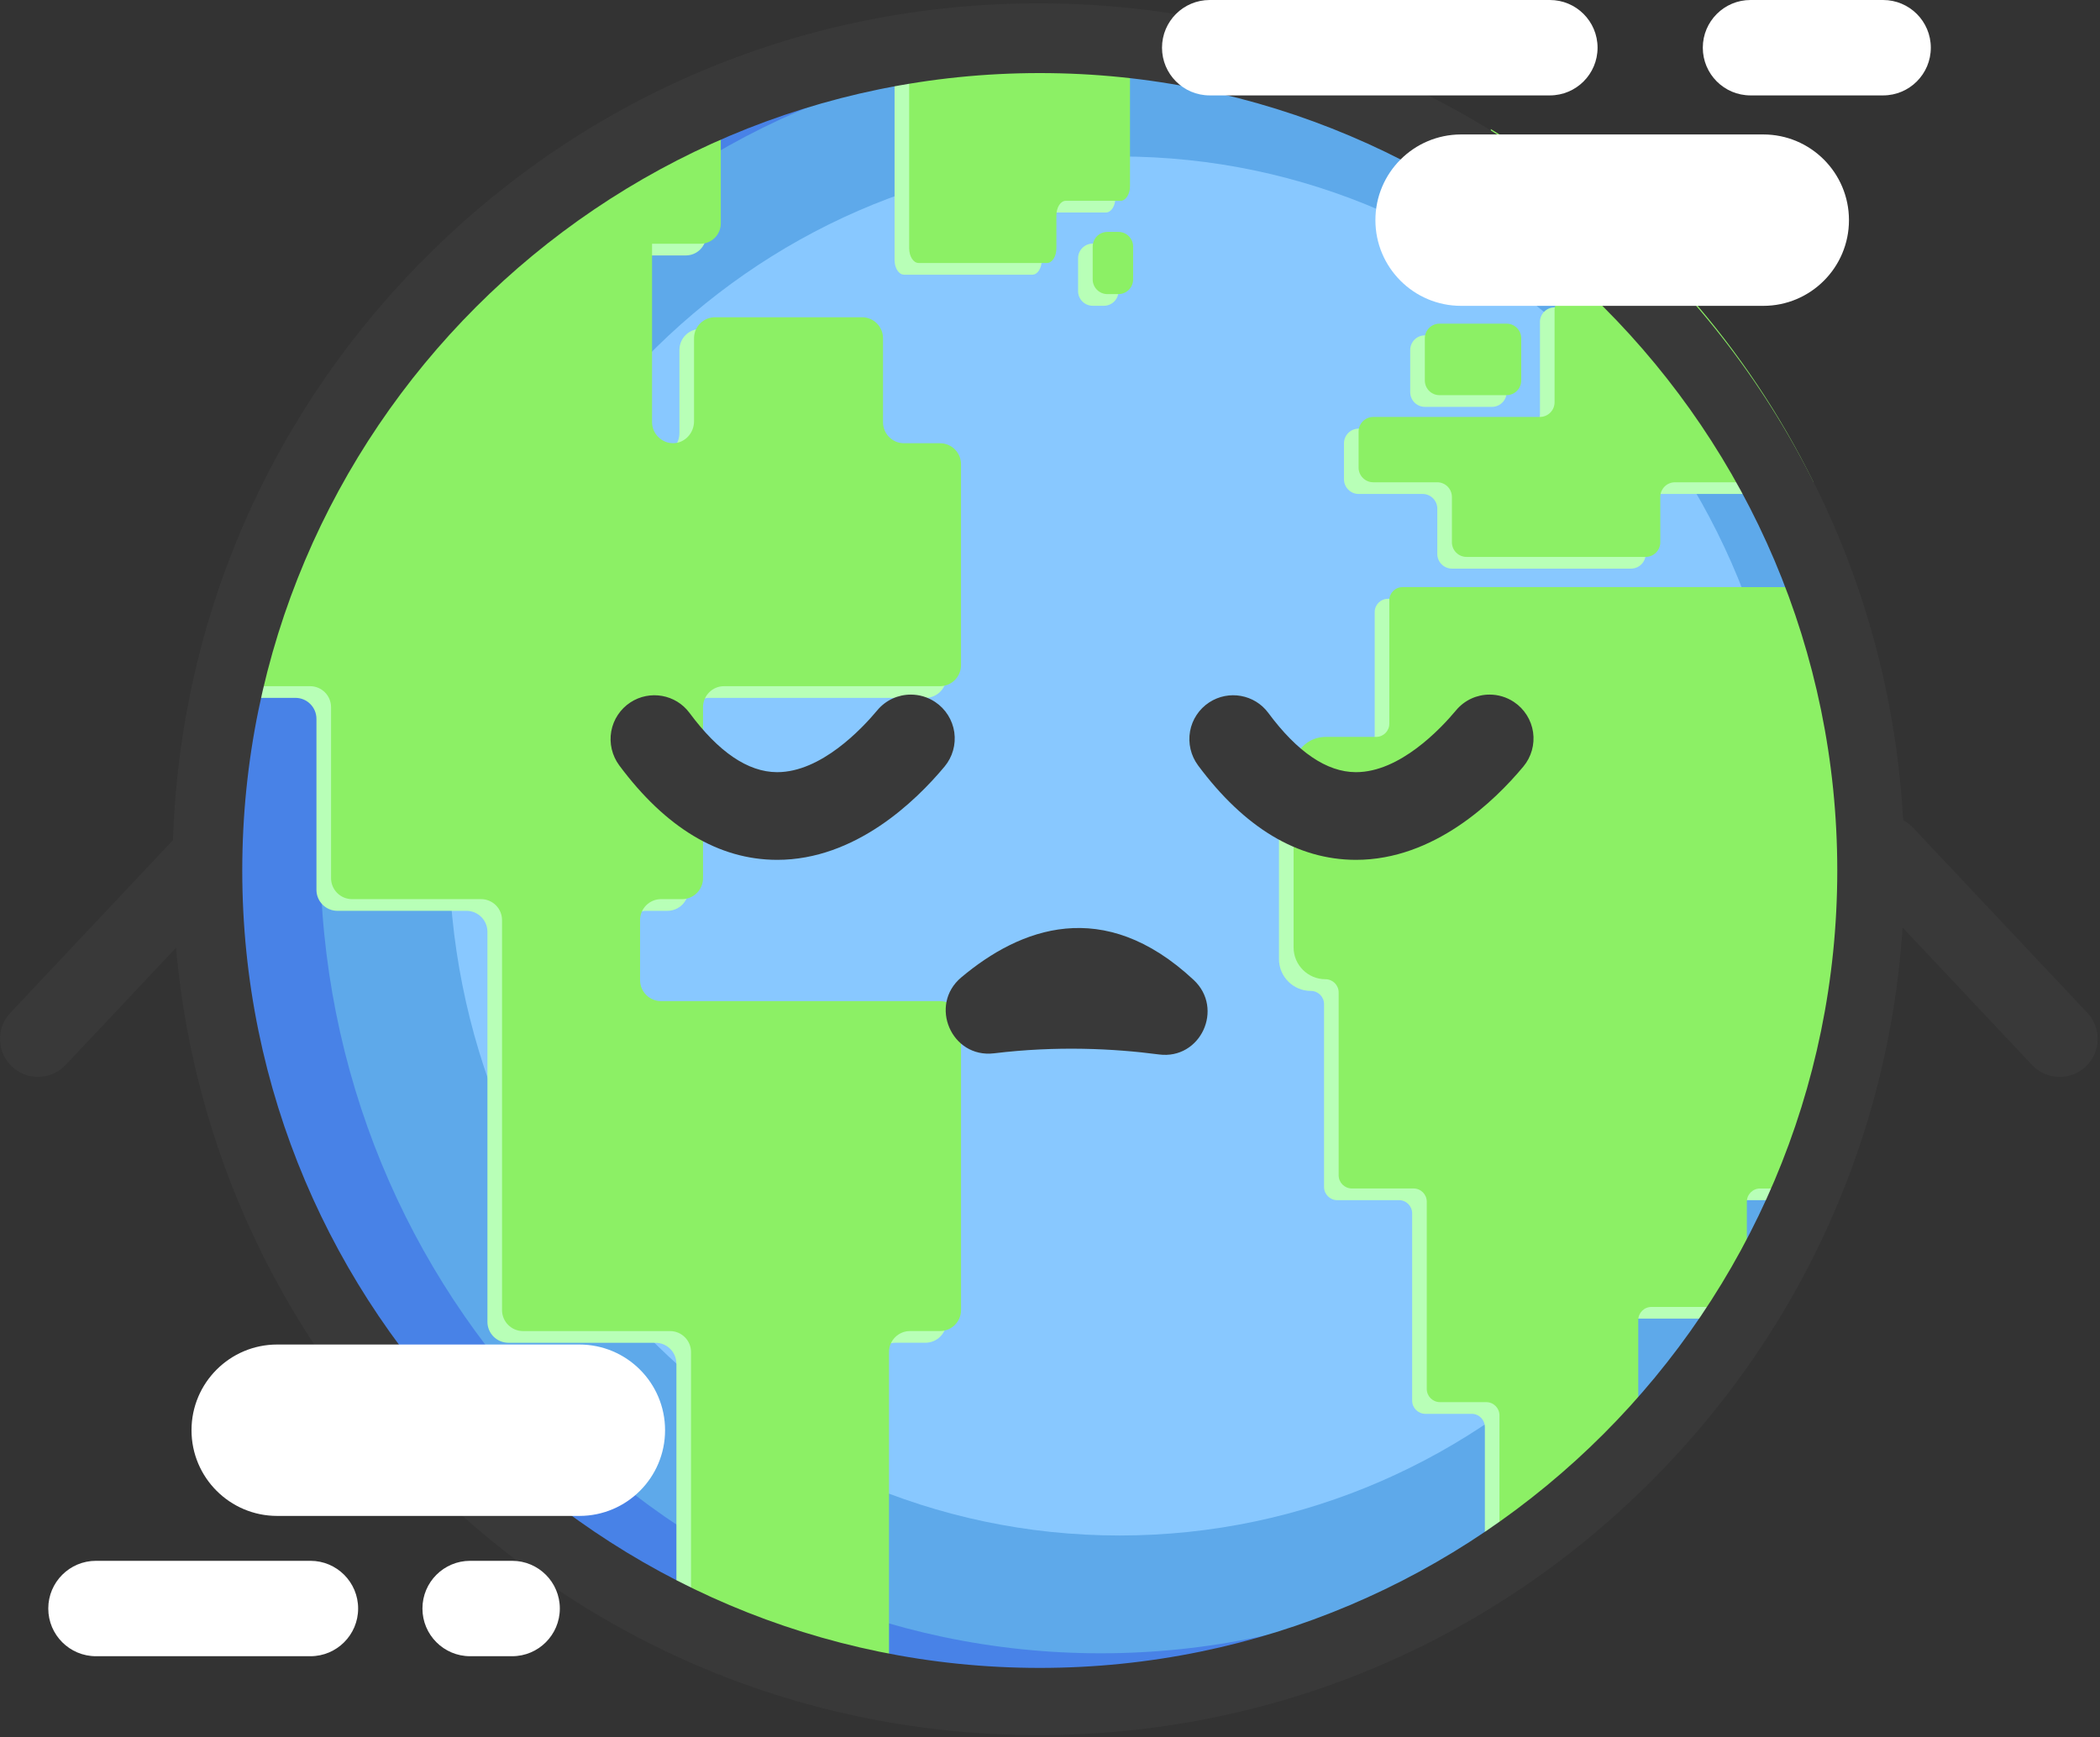 <svg width="712" height="589" viewBox="0 0 712 589" fill="none" xmlns="http://www.w3.org/2000/svg">
<rect x="0" y="0" width="712" height="589" fill="#333333" stroke="none"/>
<path d="M351.361 582.387C510.647 582.387 639.773 453.267 639.773 293.988C639.773 134.71 510.647 5.59 351.361 5.59C192.076 5.59 62.949 134.71 62.949 293.988C62.949 453.267 192.076 582.387 351.361 582.387Z" fill="#4882E7"/>
<path d="M373.164 560.584C519.313 560.584 637.79 438.807 637.79 288.587C637.79 138.367 519.313 16.59 373.164 16.59C227.016 16.59 108.539 138.367 108.539 288.587C108.539 438.807 227.016 560.584 373.164 560.584Z" fill="#5EA9EA"/>
<path d="M379.607 520.644C505.229 520.644 607.066 415.972 607.066 286.853C607.066 157.733 505.229 53.062 379.607 53.062C253.985 53.062 152.148 157.733 152.148 286.853C152.148 415.972 253.985 520.644 379.607 520.644Z" fill="#88C8FF"/>
<path d="M522.12 109.185V140.364C522.12 143.109 519.89 145.339 517.144 145.339H460.651C457.906 145.339 455.676 147.569 455.676 150.314V162.514C455.676 165.259 457.906 167.489 460.651 167.489H482.337C485.082 167.489 487.312 169.719 487.312 172.464V187.826C487.312 190.571 489.542 192.801 492.287 192.801H552.992C555.738 192.801 557.968 190.571 557.968 187.826V172.464C557.968 169.719 560.198 167.489 562.943 167.489H609.912C598.623 144.526 584.381 123.268 567.661 104.22H527.085C524.34 104.22 522.11 106.45 522.11 109.195L522.12 109.185Z" fill="#B8FFB7"/>
<path d="M303.6 455.284H313.768C317.703 455.284 320.884 452.092 320.884 448.168V350.528C320.884 346.594 317.693 343.413 313.768 343.413H219.177C215.242 343.413 212.061 340.221 212.061 336.297V315.95C212.061 312.016 215.252 308.834 219.177 308.834H226.293C230.228 308.834 233.409 305.643 233.409 301.719V243.742C233.409 239.807 236.601 236.626 240.525 236.626H313.758C317.693 236.626 320.875 233.434 320.875 229.51V161.365C320.875 157.43 317.683 154.249 313.758 154.249H301.548C297.613 154.249 294.432 151.058 294.432 147.133V118.65C294.432 114.715 291.24 111.534 287.316 111.534H237.473C233.538 111.534 230.357 114.725 230.357 118.65V146.826C230.357 150.721 227.354 154.12 223.459 154.239C219.564 154.358 216.124 151.127 216.124 147.123V86.609H232.537C236.343 86.609 239.435 83.517 239.435 79.711V45.232C239.435 41.426 236.343 38.334 232.537 38.334H217.889C141.95 77.937 85.725 150.334 68.152 236.626H100.175C104.11 236.626 107.291 239.817 107.291 243.742V301.719C107.291 305.653 110.482 308.834 114.407 308.834H158.145C162.079 308.834 165.261 312.026 165.261 315.95V448.178C165.261 452.112 168.452 455.293 172.377 455.293H222.22C226.154 455.293 229.336 458.485 229.336 462.409V555.856C250.456 565.708 272.964 573.061 296.464 577.561V462.399C296.464 458.465 299.655 455.284 303.58 455.284H303.6Z" fill="#B8FFB7"/>
<path d="M306.482 93.14H350.031C351.786 93.14 353.213 90.91 353.213 88.165V77.025C353.213 74.28 354.64 72.05 356.394 72.05H374.987C376.742 72.05 378.169 69.82 378.169 67.075V7.086C369.17 6.234 360.051 5.778 350.824 5.778C334.64 5.778 318.762 7.136 303.301 9.712V88.155C303.301 90.9 304.728 93.13 306.482 93.13V93.14Z" fill="#B8FFB7"/>
<path d="M550.494 451.587C550.494 449.109 552.496 447.107 554.974 447.107H582.834C585.312 447.107 587.314 445.105 587.314 442.628V411.429C587.314 408.951 589.316 406.95 591.794 406.95H616.373C631.131 372.312 639.307 334.225 639.307 294.256C639.307 262.393 634.104 231.72 624.52 203.039H470.571C468.094 203.039 466.092 205.041 466.092 207.518V249.351C466.092 251.829 464.089 253.831 461.612 253.831H444.436C438.469 253.831 433.633 258.667 433.633 264.633V325.187C433.633 331.153 438.469 335.99 444.436 335.99C446.914 335.99 448.916 337.992 448.916 340.469V402.46C448.916 404.938 450.918 406.94 453.395 406.94H474.308C476.786 406.94 478.788 408.942 478.788 411.419V474.906C478.788 477.384 480.79 479.386 483.267 479.386H498.957C501.434 479.386 503.436 481.388 503.436 483.866V527.185C503.436 529.663 505.438 531.665 507.916 531.665H514.467C527.263 522.824 539.314 512.983 550.494 502.24V451.567V451.587Z" fill="#B8FFB7"/>
<path d="M505.477 92.09H556.4C539.71 75.123 520.938 60.187 500.512 47.739V87.124C500.512 89.87 502.742 92.099 505.487 92.099L505.477 92.09Z" fill="#B8FFB7"/>
<path d="M374.255 82.595H370.499C367.751 82.595 365.523 84.823 365.523 87.57V98.71C365.523 101.457 367.751 103.685 370.499 103.685H374.255C377.003 103.685 379.23 101.457 379.23 98.71V87.57C379.23 84.823 377.003 82.595 374.255 82.595Z" fill="#B8FFB7"/>
<path d="M505.844 113.704H483.108C480.36 113.704 478.133 115.932 478.133 118.68V132.981C478.133 135.728 480.36 137.956 483.108 137.956H505.844C508.592 137.956 510.819 135.728 510.819 132.981V118.68C510.819 115.932 508.592 113.704 505.844 113.704Z" fill="#B8FFB7"/>
<path d="M527.073 105.221V136.4C527.073 139.145 524.843 141.375 522.097 141.375H465.604C462.859 141.375 460.629 143.605 460.629 146.35V158.55C460.629 161.295 462.859 163.525 465.604 163.525H487.29C490.035 163.525 492.265 165.755 492.265 168.5V183.862C492.265 186.607 494.495 188.837 497.24 188.837H557.946C560.691 188.837 562.921 186.607 562.921 183.862V168.5C562.921 165.755 565.151 163.525 567.896 163.525H614.865C603.576 140.562 589.334 119.304 572.614 100.256H532.038C529.293 100.256 527.063 102.486 527.063 105.231L527.073 105.221Z" fill="#8CF065"/>
<path d="M308.553 451.319H318.721C322.656 451.319 325.838 448.128 325.838 444.203V346.564C325.838 342.63 322.646 339.448 318.721 339.448H224.13C220.196 339.448 217.014 336.257 217.014 332.332V311.986C217.014 308.052 220.205 304.87 224.13 304.87H231.246C235.181 304.87 238.363 301.679 238.363 297.754V239.777C238.363 235.843 241.554 232.662 245.479 232.662H318.711C322.646 232.662 325.828 229.47 325.828 225.546V157.4C325.828 153.466 322.636 150.285 318.711 150.285H306.501C302.566 150.285 299.385 147.093 299.385 143.169V114.686C299.385 110.751 296.194 107.57 292.269 107.57H242.426C238.491 107.57 235.31 110.761 235.31 114.686V142.862C235.31 146.756 232.307 150.156 228.412 150.275C224.517 150.394 221.078 147.163 221.078 143.159V82.645H237.49C241.296 82.645 244.388 79.553 244.388 75.747V41.268C244.388 37.462 241.296 34.37 237.49 34.37H222.842C146.903 73.973 90.678 146.37 73.106 232.662H105.128C109.063 232.662 112.244 235.853 112.244 239.777V297.754C112.244 301.689 115.436 304.87 119.36 304.87H163.098C167.033 304.87 170.214 308.061 170.214 311.986V444.213C170.214 448.148 173.405 451.329 177.33 451.329H227.173C231.108 451.329 234.289 454.52 234.289 458.445V551.892C255.41 561.743 277.918 569.097 301.417 573.596V458.435C301.417 454.501 304.608 451.319 308.533 451.319H308.553Z" fill="#8CF065"/>
<path d="M311.435 89.176H354.985C356.739 89.176 358.166 86.946 358.166 84.201V73.061C358.166 70.316 359.593 68.086 361.347 68.086H379.941C381.695 68.086 383.122 65.856 383.122 63.111V3.122C374.123 2.27 365.005 1.814 355.777 1.814C339.593 1.814 323.715 3.171 308.254 5.748V84.191C308.254 86.936 309.681 89.166 311.435 89.166V89.176Z" fill="#8CF065"/>
<path d="M555.447 447.623C555.447 445.145 557.449 443.143 559.927 443.143H587.787C590.265 443.143 592.267 441.141 592.267 438.663V407.465C592.267 404.987 594.269 402.985 596.747 402.985H621.326C636.084 368.348 644.26 330.261 644.26 290.292C644.26 258.429 639.057 227.756 629.473 199.074H475.524C473.047 199.074 471.045 201.076 471.045 203.554V245.387C471.045 247.864 469.043 249.866 466.565 249.866H449.389C443.423 249.866 438.586 254.703 438.586 260.669V321.223C438.586 327.189 443.423 332.025 449.389 332.025C451.867 332.025 453.869 334.027 453.869 336.505V398.496C453.869 400.973 455.871 402.975 458.349 402.975H479.261C481.739 402.975 483.741 404.977 483.741 407.455V470.942C483.741 473.42 485.743 475.422 488.221 475.422H503.91C506.387 475.422 508.389 477.424 508.389 479.901V523.221C508.389 525.698 510.392 527.7 512.869 527.7H519.421C532.216 518.86 544.268 509.019 555.447 498.276V447.603V447.623Z" fill="#8CF065"/>
<path d="M510.43 88.125H561.353C544.663 71.158 525.892 56.223 505.465 43.775V83.16C505.465 85.905 507.695 88.135 510.44 88.135L510.43 88.125Z" fill="#8CF065"/>
<path d="M379.208 78.631H375.452C372.704 78.631 370.477 80.858 370.477 83.606V94.745C370.477 97.493 372.704 99.721 375.452 99.721H379.208C381.956 99.721 384.184 97.493 384.184 94.745V83.606C384.184 80.858 381.956 78.631 379.208 78.631Z" fill="#8CF065"/>
<path d="M510.797 109.74H488.061C485.313 109.74 483.086 111.968 483.086 114.715V129.016C483.086 131.764 485.313 133.991 488.061 133.991H510.797C513.545 133.991 515.773 131.764 515.773 129.016V114.715C515.773 111.968 513.545 109.74 510.797 109.74Z" fill="#8CF065"/>
<path d="M559.72 87.124C504.268 31.674 430.53 1.13 352.104 1.13C273.677 1.13 199.939 31.674 144.487 87.124C89.034 142.574 58.488 216.309 58.488 294.732C58.488 373.154 89.034 446.889 144.487 502.339C199.939 557.789 273.677 588.334 352.104 588.334C430.53 588.334 504.268 557.789 559.72 502.339C615.173 446.889 645.719 373.154 645.719 294.732C645.719 216.309 615.173 142.574 559.72 87.124ZM622.923 295.158C622.923 444.253 501.622 565.539 352.53 565.539C203.438 565.539 82.136 444.243 82.136 295.158C82.136 146.072 203.438 24.777 352.53 24.777C501.622 24.777 622.923 146.072 622.923 295.158Z" fill="#393939"/>
<path d="M392.948 357.535C377.497 355.504 358.25 354.572 337.02 357.149C322.58 358.893 314.78 340.757 325.92 331.401C345.841 314.672 374.127 303.74 404.703 332.263C415.119 341.976 407.062 359.398 392.938 357.535H392.948Z" fill="#393939"/>
<path d="M707.169 361.638C701.985 366.514 693.838 366.266 688.952 361.093L632.32 300.946C636.196 296.843 638.604 291.283 638.872 285.257C639.01 282.274 638.426 279.39 637.306 276.744C641.339 276.139 645.601 277.448 648.604 280.649L707.714 343.423C712.59 348.606 712.342 356.752 707.169 361.638Z" fill="#393939"/>
<path d="M4.047 361.638C9.231 366.514 17.377 366.266 22.264 361.093L78.895 300.946C75.02 296.843 72.612 291.283 72.344 285.257C72.206 282.274 72.79 279.39 73.91 276.744C69.876 276.139 65.615 277.448 62.612 280.649L3.502 343.423C-1.374 348.606 -1.127 356.752 4.047 361.638Z" fill="#393939"/>
<path d="M209.949 259.509C225.698 280.698 243.656 291.471 263.34 291.55H263.518C289.951 291.55 310.417 271.719 320.269 259.896C322.955 256.665 324.154 252.423 323.549 248.261C322.935 244.079 320.566 240.352 317.068 238.023L317.038 238.003C314.511 236.328 311.646 235.516 308.812 235.516C304.55 235.516 300.348 237.349 297.434 240.848C292.181 247.151 278.355 261.819 263.528 261.819H263.399C253.587 261.769 243.617 255 233.765 241.71C229.117 235.436 220.326 233.871 213.755 238.152C210.335 240.382 207.957 243.96 207.243 247.983C206.52 252.017 207.511 256.219 209.959 259.519L209.949 259.509Z" fill="#393939"/>
<path d="M406.187 259.509C421.936 280.698 439.895 291.471 459.578 291.55H459.757C486.189 291.55 506.656 271.719 516.507 259.896C519.193 256.665 520.392 252.423 519.788 248.261C519.173 244.079 516.805 240.352 513.306 238.023L513.276 238.003C510.749 236.328 507.885 235.516 505.05 235.516C500.788 235.516 496.586 237.349 493.672 240.848C488.419 247.151 474.593 261.819 459.766 261.819H459.638C449.826 261.769 439.855 255 430.003 241.71C425.355 235.436 416.564 233.871 409.993 238.152C406.574 240.382 404.195 243.96 403.481 247.983C402.758 252.017 403.749 256.219 406.197 259.519L406.187 259.509Z" fill="#393939"/>
<path d="M597.828 45.589H495.387C479.338 45.589 466.328 58.599 466.328 74.647C466.328 90.695 479.338 103.705 495.387 103.705H597.828C613.877 103.705 626.887 90.695 626.887 74.647C626.887 58.599 613.877 45.589 597.828 45.589Z" fill="white"/>
<path d="M196.43 455.888H93.989C77.94 455.888 64.93 468.898 64.93 484.946C64.93 500.994 77.94 514.004 93.989 514.004H196.43C212.479 514.004 225.489 500.994 225.489 484.946C225.489 468.898 212.479 455.888 196.43 455.888Z" fill="white"/>
<path d="M105.25 529.227H32.542C23.609 529.227 16.367 536.468 16.367 545.401C16.367 554.333 23.609 561.575 32.542 561.575H105.25C114.183 561.575 121.424 554.333 121.424 545.401C121.424 536.468 114.183 529.227 105.25 529.227Z" fill="white"/>
<path d="M173.634 529.227H159.401C150.468 529.227 143.227 536.468 143.227 545.401C143.227 554.333 150.468 561.575 159.401 561.575H173.634C182.567 561.575 189.809 554.333 189.809 545.401C189.809 536.468 182.567 529.227 173.634 529.227Z" fill="white"/>
<path d="M525.476 3.05176e-05H410.151C401.218 3.05176e-05 393.977 7.241 393.977 16.174C393.977 25.107 401.218 32.348 410.151 32.348H525.476C534.41 32.348 541.651 25.107 541.651 16.174C541.651 7.241 534.41 3.05176e-05 525.476 3.05176e-05Z" fill="white"/>
<path d="M638.463 3.05176e-05H593.507C584.574 3.05176e-05 577.332 7.241 577.332 16.174C577.332 25.107 584.574 32.348 593.507 32.348H638.463C647.397 32.348 654.638 25.107 654.638 16.174C654.638 7.241 647.397 3.05176e-05 638.463 3.05176e-05Z" fill="white"/>
</svg>
